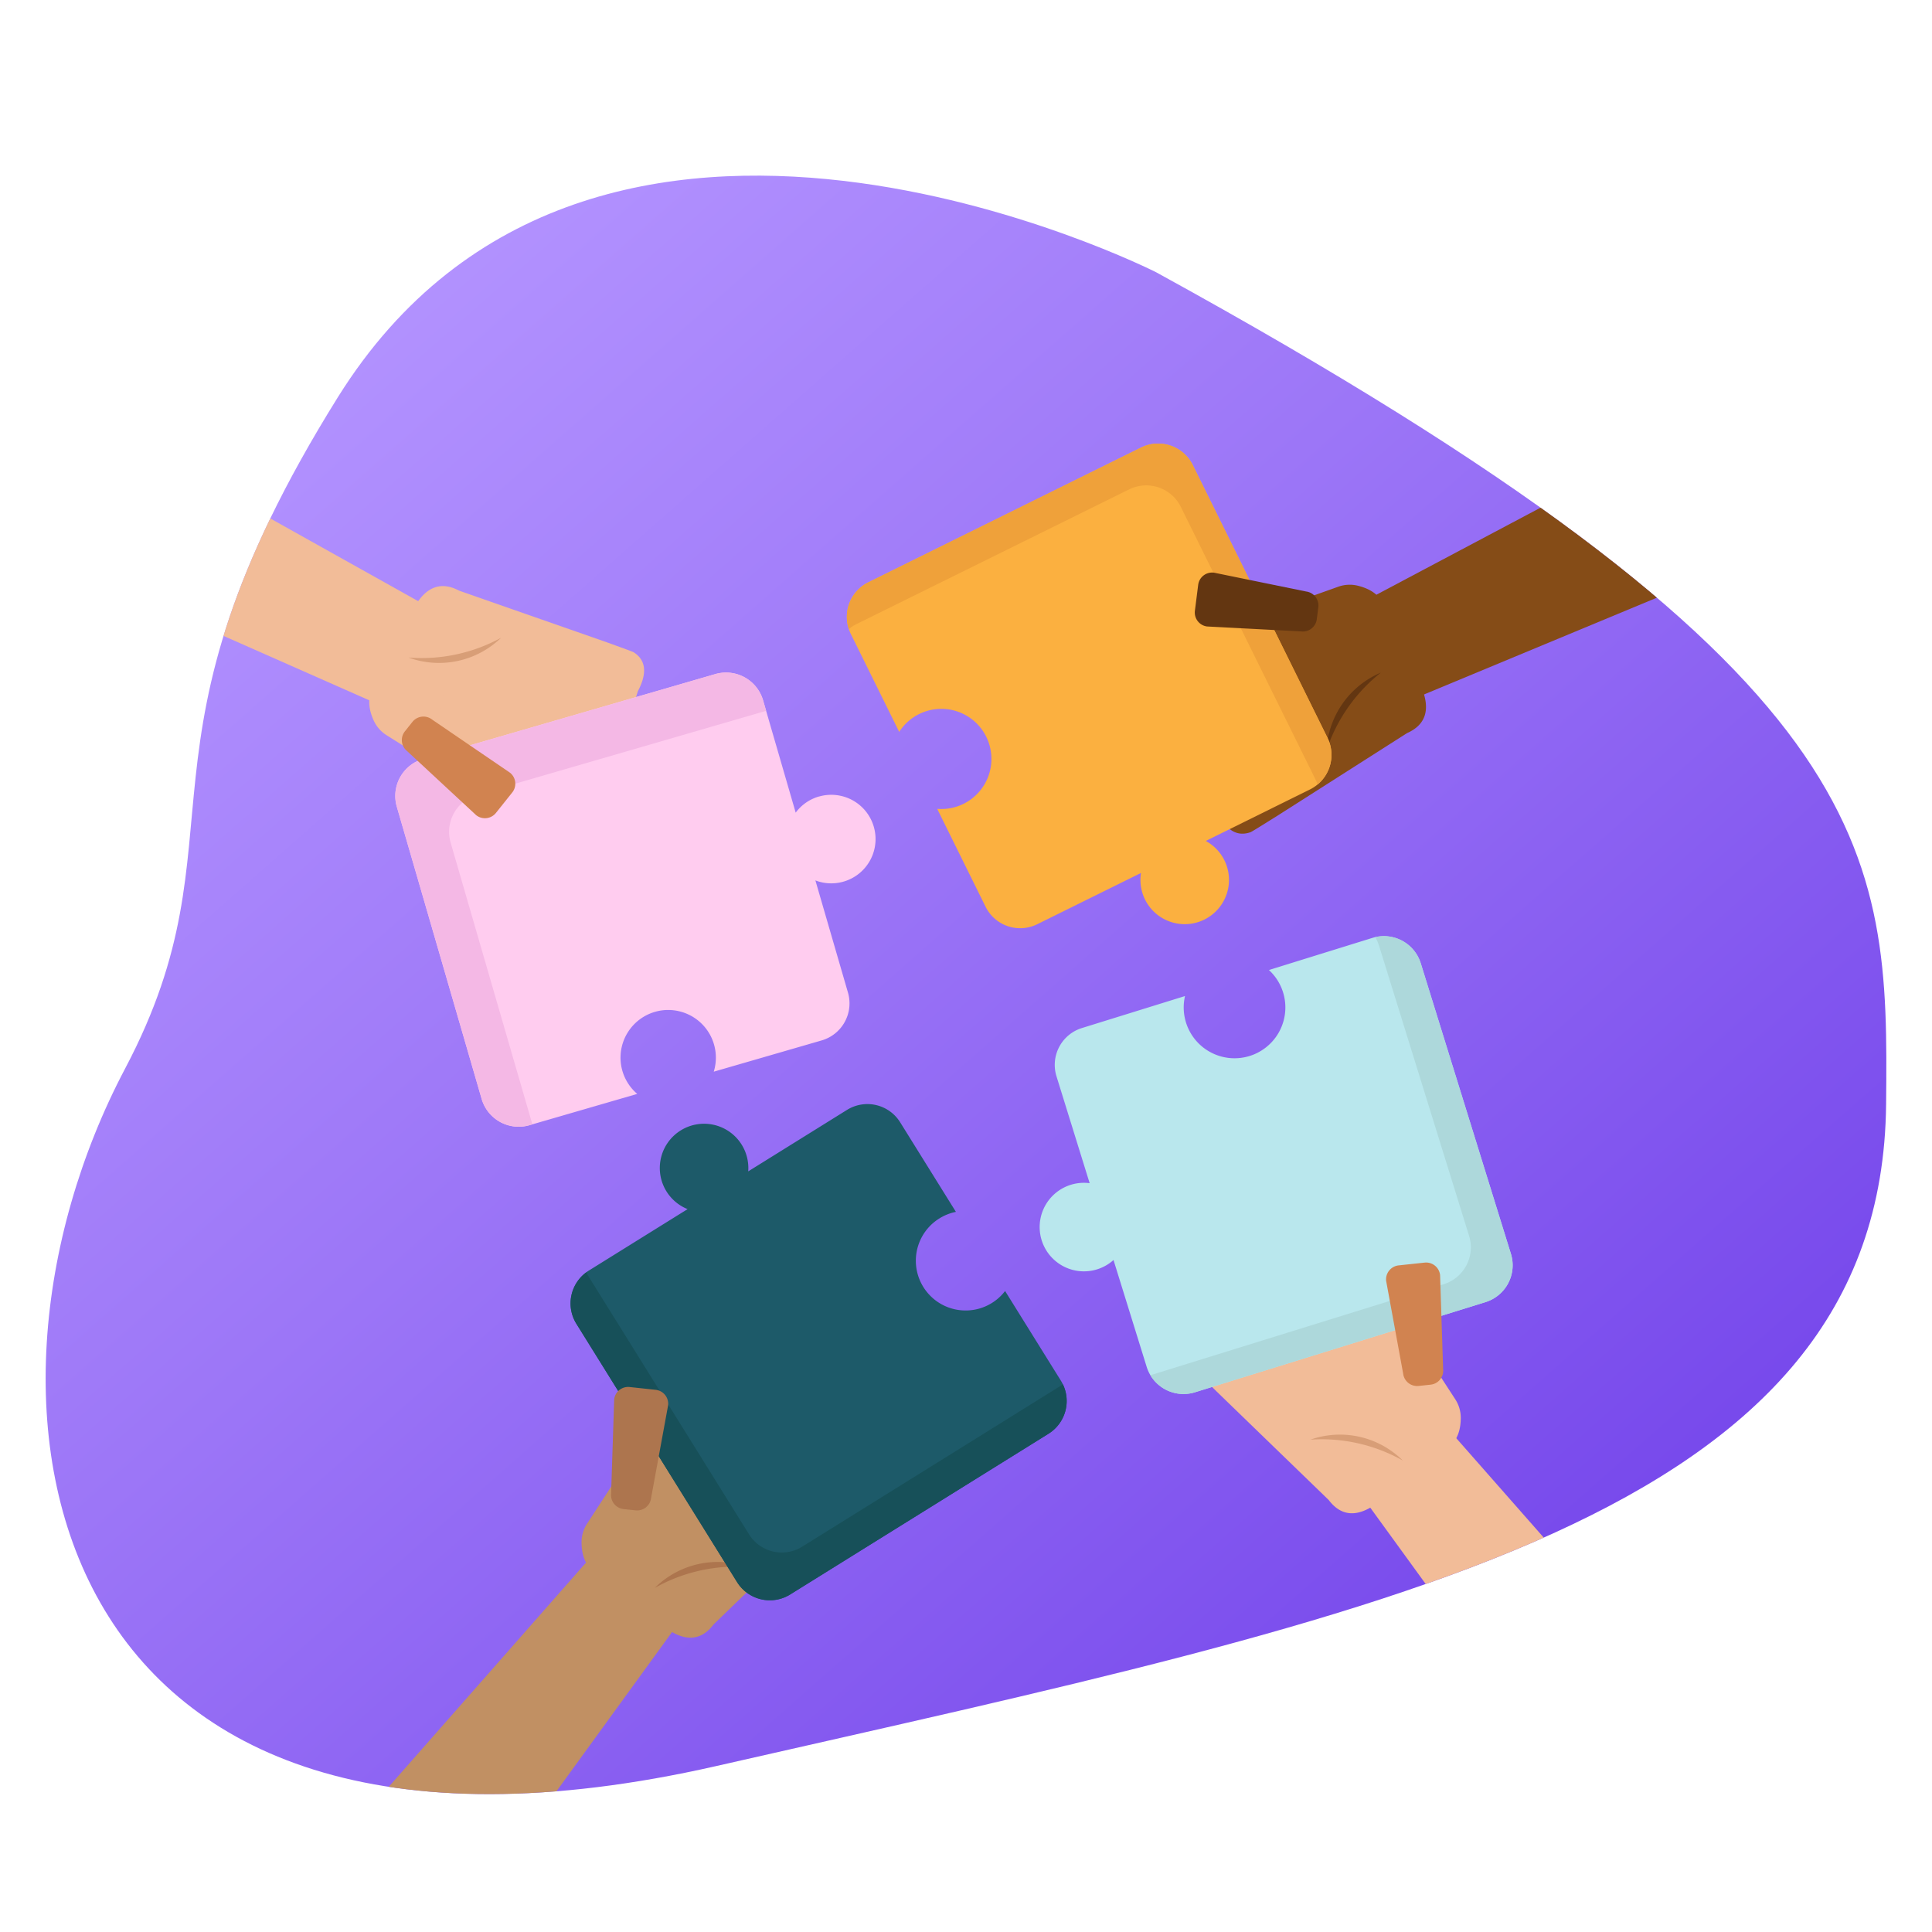 <svg xmlns="http://www.w3.org/2000/svg" xmlns:xlink="http://www.w3.org/1999/xlink" width="176" height="176" viewBox="0 0 176 176">
  <defs>
    <clipPath id="clip-path">
      <path id="Trazado_2205" data-name="Trazado 2205" d="M537.676,46.385S486.46,20.374,463.127,57.774c-20,32.066-8.08,39.753-19.373,61.146-16.386,31.04-7.615,77.535,53.875,63.539s106.179-22.39,106.543-60.295C604.394,99,604.179,82.857,537.676,46.385Z" transform="translate(-436.511 -37.582)" fill="none"/>
    </clipPath>
    <linearGradient id="linear-gradient" x1="0.127" y1="0.111" x2="0.813" y2="0.89" gradientUnits="objectBoundingBox">
      <stop offset="0.091" stop-color="#b393ff"/>
      <stop offset="0.457" stop-color="#9c76f7"/>
      <stop offset="1" stop-color="#7546eb"/>
    </linearGradient>
  </defs>
  <g id="Grupo_3264" data-name="Grupo 3264" transform="translate(-92 -96)">
    <g id="Grupo_1316" data-name="Grupo 1316" transform="translate(-340.353 74.418)">
      <g id="Grupo_1315" data-name="Grupo 1315" transform="translate(436.511 37.582)" clip-path="url(#clip-path)">
        <path id="Trazado_2180" data-name="Trazado 2180" d="M537.676,46.385S486.46,20.374,463.127,57.774c-20,32.066-8.08,39.753-19.373,61.146-16.386,31.04-7.615,77.535,53.875,63.539s106.179-22.39,106.543-60.295C604.394,99,604.179,82.857,537.676,46.385Z" transform="translate(-436.511 -37.582)" fill="url(#linear-gradient)"/>
        <g id="Grupo_1304" data-name="Grupo 1304" transform="translate(99.116 -2.926)">
          <g id="Grupo_1303" data-name="Grupo 1303" transform="translate(0 40.196)">
            <path id="Trazado_2181" data-name="Trazado 2181" d="M613.393,120.43c-.141.08-2.077,1.307-2.23,1.361-1.476.52-2.421-.527-3.025-1.9l-7.092-10.249a2.777,2.777,0,0,1-.523-1.363,2.857,2.857,0,0,1,1.7-2.815l16.971-6.049a3.108,3.108,0,0,1,1.767-.071c1.878.477,2.321,1.51,2.87,2.755l2.483,5.624c1.667,3.06.545,4.408-.9,5.044Z" transform="translate(-600.515 -99.251)" fill="#854c17"/>
          </g>
          <path id="Trazado_2182" data-name="Trazado 2182" d="M627.3,76.986,710.725,32.74,724.713,46.71,633.842,84.475Z" transform="translate(-611.111 -32.74)" fill="#854c17"/>
          <path id="Trazado_2183" data-name="Trazado 2183" d="M629.587,119.565a8.119,8.119,0,0,1,4.946-7.067A15.08,15.08,0,0,0,629.587,119.565Z" transform="translate(-612.017 -64.296)" fill="#633611"/>
        </g>
        <g id="Grupo_1306" data-name="Grupo 1306" transform="translate(-8.73 106.604)">
          <g id="Grupo_1305" data-name="Grupo 1305" transform="translate(57.55)">
            <path id="Trazado_2184" data-name="Trazado 2184" d="M539.556,229.443c.111-.119,1.753-1.718,1.841-1.854.847-1.316.048-2.477-1.145-3.384l-8.324-9.274a2.775,2.775,0,0,0-1.206-.825,2.856,2.856,0,0,0-3.132,1l-9.819,15.105a3.105,3.105,0,0,0-.479,1.7c.029,1.938.931,2.608,2.014,3.43l4.9,3.72c2.59,2.33,4.162,1.552,5.115.293Z" transform="translate(-517.292 -213.976)" fill="#c19063"/>
          </g>
          <path id="Trazado_2185" data-name="Trazado 2185" d="M484.451,238.321l-62.385,70.9,10.347,16.846,57.806-79.637Z" transform="translate(-422.066 -223.608)" fill="#c19063"/>
          <path id="Trazado_2186" data-name="Trazado 2186" d="M528.339,248.929a8.119,8.119,0,0,1,8.414-1.9A15.084,15.084,0,0,0,528.339,248.929Z" transform="translate(-464.113 -226.883)" fill="#ad754e"/>
        </g>
        <g id="Grupo_1308" data-name="Grupo 1308" transform="translate(104.456 95.27)">
          <g id="Grupo_1307" data-name="Grupo 1307">
            <path id="Trazado_2187" data-name="Trazado 2187" d="M611.545,210.689c-.111-.118-1.753-1.717-1.841-1.854-.848-1.315-.049-2.477,1.145-3.383l8.324-9.274a2.777,2.777,0,0,1,1.206-.826,2.856,2.856,0,0,1,3.132,1l9.82,15.106a3.109,3.109,0,0,1,.479,1.7c-.029,1.938-.931,2.608-2.014,3.431l-4.9,3.719c-2.59,2.331-4.162,1.552-5.115.293Z" transform="translate(-609.351 -195.222)" fill="#f2bc98"/>
          </g>
          <path id="Trazado_2188" data-name="Trazado 2188" d="M638.044,219.568l62.385,70.9-10.347,16.846-57.806-79.637Z" transform="translate(-618.422 -204.854)" fill="#f2bc98"/>
          <path id="Trazado_2189" data-name="Trazado 2189" d="M627.159,227.816a8.119,8.119,0,0,1,8.413,1.9A15.084,15.084,0,0,0,627.159,227.816Z" transform="translate(-616.397 -207.937)" fill="#d89e77"/>
        </g>
        <path id="Trazado_2190" data-name="Trazado 2190" d="M584.083,78.333,559.237,90.609a3.514,3.514,0,0,0-1.594,4.707l4.406,8.919a4.562,4.562,0,1,1,3.462,7.009l4.407,8.918a3.515,3.515,0,0,0,4.707,1.594l9.451-4.67a4.033,4.033,0,1,0,5.9-2.917l9.49-4.689a3.515,3.515,0,0,0,1.594-4.708L588.791,79.927A3.515,3.515,0,0,0,584.083,78.333Z" transform="translate(-484.293 -53.561)" fill="#fbb040"/>
        <g id="Grupo_1309" data-name="Grupo 1309" transform="translate(72.99 24.408)">
          <path id="Trazado_2191" data-name="Trazado 2191" d="M558.152,94.418,583,82.142a3.515,3.515,0,0,1,4.708,1.594l12.276,24.846a3.378,3.378,0,0,1,.181.449,3.513,3.513,0,0,0,.908-4.258L588.793,79.927a3.515,3.515,0,0,0-4.708-1.594L559.24,90.609a3.512,3.512,0,0,0-1.774,4.258A3.506,3.506,0,0,1,558.152,94.418Z" transform="translate(-557.285 -77.969)" fill="#efa13a"/>
        </g>
        <path id="Trazado_2192" data-name="Trazado 2192" d="M549.229,187.952a4.535,4.535,0,0,1,1.507-.6l-5.079-8.161a3.514,3.514,0,0,0-4.84-1.127l-9,5.6a4.033,4.033,0,1,0-5.523,3.438l-9,5.6a3.514,3.514,0,0,0-1.127,4.841L530.8,221.08a3.515,3.515,0,0,0,4.841,1.127l23.529-14.642a3.515,3.515,0,0,0,1.126-4.841l-5.078-8.161a4.534,4.534,0,1,1-5.992-6.61Z" transform="translate(-467.814 -92.955)" fill="#1d5a69"/>
        <g id="Grupo_1310" data-name="Grupo 1310" transform="translate(47.816 99.909)">
          <path id="Trazado_2193" data-name="Trazado 2193" d="M560.261,213.246l-23.529,14.642a3.515,3.515,0,0,1-4.841-1.127l-14.642-23.529a3.6,3.6,0,0,1-.182-.334,3.512,3.512,0,0,0-.906,4.687L530.8,231.113a3.515,3.515,0,0,0,4.841,1.128L559.173,217.6a3.515,3.515,0,0,0,1.31-4.507C560.41,213.145,560.338,213.2,560.261,213.246Z" transform="translate(-515.631 -202.898)" fill="#175059"/>
        </g>
        <path id="Trazado_2194" data-name="Trazado 2194" d="M616.664,152.375l-9.432,2.927a4.63,4.63,0,1,1-7.644,2.372l-9.392,2.915a3.514,3.514,0,0,0-2.315,4.4l3.02,9.732a4.033,4.033,0,1,0,2.174,7l3.02,9.732a3.514,3.514,0,0,0,4.4,2.315l26.467-8.214a3.515,3.515,0,0,0,2.315-4.4l-8.214-26.468A3.515,3.515,0,0,0,616.664,152.375Z" transform="translate(-495.795 -82.937)" fill="#b9e7ed"/>
        <g id="Grupo_1311" data-name="Grupo 1311" transform="translate(100.636 69.283)">
          <path id="Trazado_2195" data-name="Trazado 2195" d="M635.876,181.159l-8.214-26.468a3.512,3.512,0,0,0-4.144-2.38,3.511,3.511,0,0,1,.335.748l8.214,26.468a3.515,3.515,0,0,1-2.315,4.4l-26.468,8.214c-.085.027-.17.046-.254.065a3.512,3.512,0,0,0,4.063,1.567l26.468-8.214A3.515,3.515,0,0,0,635.876,181.159Z" transform="translate(-603.03 -152.222)" fill="#add8db"/>
        </g>
        <path id="Trazado_2196" data-name="Trazado 2196" d="M523.978,231.412l-1.1-.118a1.282,1.282,0,0,1-1.135-1.408l.278-8.576a1.281,1.281,0,0,1,1.408-1.134l2.372.254a1.282,1.282,0,0,1,1.135,1.408l-1.549,8.439A1.283,1.283,0,0,1,523.978,231.412Z" transform="translate(-470.23 -109.822)" fill="#ad754e"/>
        <path id="Trazado_2197" data-name="Trazado 2197" d="M641.526,212.658l1.1-.118a1.283,1.283,0,0,0,1.135-1.408l-.278-8.575a1.282,1.282,0,0,0-1.408-1.135l-2.372.254a1.283,1.283,0,0,0-1.135,1.408l1.549,8.439A1.283,1.283,0,0,0,641.526,212.658Z" transform="translate(-516.453 -102.402)" fill="#d18350"/>
        <path id="Trazado_2198" data-name="Trazado 2198" d="M620.841,101.668l.14-1.1a1.283,1.283,0,0,0-1.107-1.43l-8.406-1.718a1.282,1.282,0,0,0-1.43,1.106l-.3,2.367a1.282,1.282,0,0,0,1.106,1.43l8.568.45A1.283,1.283,0,0,0,620.841,101.668Z" transform="translate(-505.044 -61.253)" fill="#633611"/>
        <g id="Grupo_1313" data-name="Grupo 1313" transform="translate(-50.762 -7.3)">
          <g id="Grupo_1312" data-name="Grupo 1312" transform="translate(80.241 44.69)">
            <path id="Trazado_2199" data-name="Trazado 2199" d="M506.929,104.57c.15.061,2.312.823,2.449.91,1.321.838,1.084,2.228.381,3.551l-3.665,11.912a2.774,2.774,0,0,1-.748,1.255,2.857,2.857,0,0,1-3.263.406l-15.251-9.591a3.109,3.109,0,0,1-1.149-1.344c-.787-1.771-.249-2.758.389-3.959l2.883-5.431c1.373-3.2,3.126-3.155,4.52-2.412Z" transform="translate(-485.29 -99.45)" fill="#f2bc98"/>
          </g>
          <path id="Trazado_2200" data-name="Trazado 2200" d="M438.894,83.31,352.518,45.136,354.841,25.5l85.888,48.031Z" transform="translate(-352.518 -25.503)" fill="#f2bc98"/>
          <path id="Trazado_2201" data-name="Trazado 2201" d="M499.639,107.243a8.118,8.118,0,0,1-8.436,1.8A15.081,15.081,0,0,0,499.639,107.243Z" transform="translate(-407.388 -57.844)" fill="#d89e77"/>
        </g>
        <path id="Trazado_2202" data-name="Trazado 2202" d="M527.805,123.781a4.016,4.016,0,0,0-2.113,1.469l-2.968-10.223a3.514,3.514,0,0,0-4.355-2.4l-26.614,7.727a3.514,3.514,0,0,0-2.4,4.355l7.727,26.614a3.515,3.515,0,0,0,4.355,2.4l9.821-2.851a4.343,4.343,0,1,1,6.971-2.025L528.056,146a3.515,3.515,0,0,0,2.4-4.355l-2.969-10.223a4.033,4.033,0,1,0,.322-7.637Z" transform="translate(-457.365 -67.22)" fill="#ffccef"/>
        <g id="Grupo_1314" data-name="Grupo 1314" transform="translate(31.855 45.272)">
          <path id="Trazado_2203" data-name="Trazado 2203" d="M494.258,127.979a3.514,3.514,0,0,1,2.4-4.355L523,115.974l-.275-.947a3.514,3.514,0,0,0-4.355-2.4l-26.614,7.727a3.514,3.514,0,0,0-2.4,4.355l7.727,26.614a3.515,3.515,0,0,0,4.355,2.4l.267-.077Z" transform="translate(-489.22 -112.492)" fill="#f4b8e5"/>
        </g>
        <path id="Trazado_2204" data-name="Trazado 2204" d="M491.173,119.6l-.69.865a1.282,1.282,0,0,0,.2,1.8l6.289,5.836a1.282,1.282,0,0,0,1.8-.2l1.488-1.864a1.283,1.283,0,0,0-.2-1.8L492.97,119.4A1.282,1.282,0,0,0,491.173,119.6Z" transform="translate(-457.755 -69.843)" fill="#d18350"/>
      </g>
    </g>
    <rect id="Rectángulo_1878" data-name="Rectángulo 1878" width="176" height="176" transform="translate(92 96)" fill="none"/>
  </g>
</svg>
